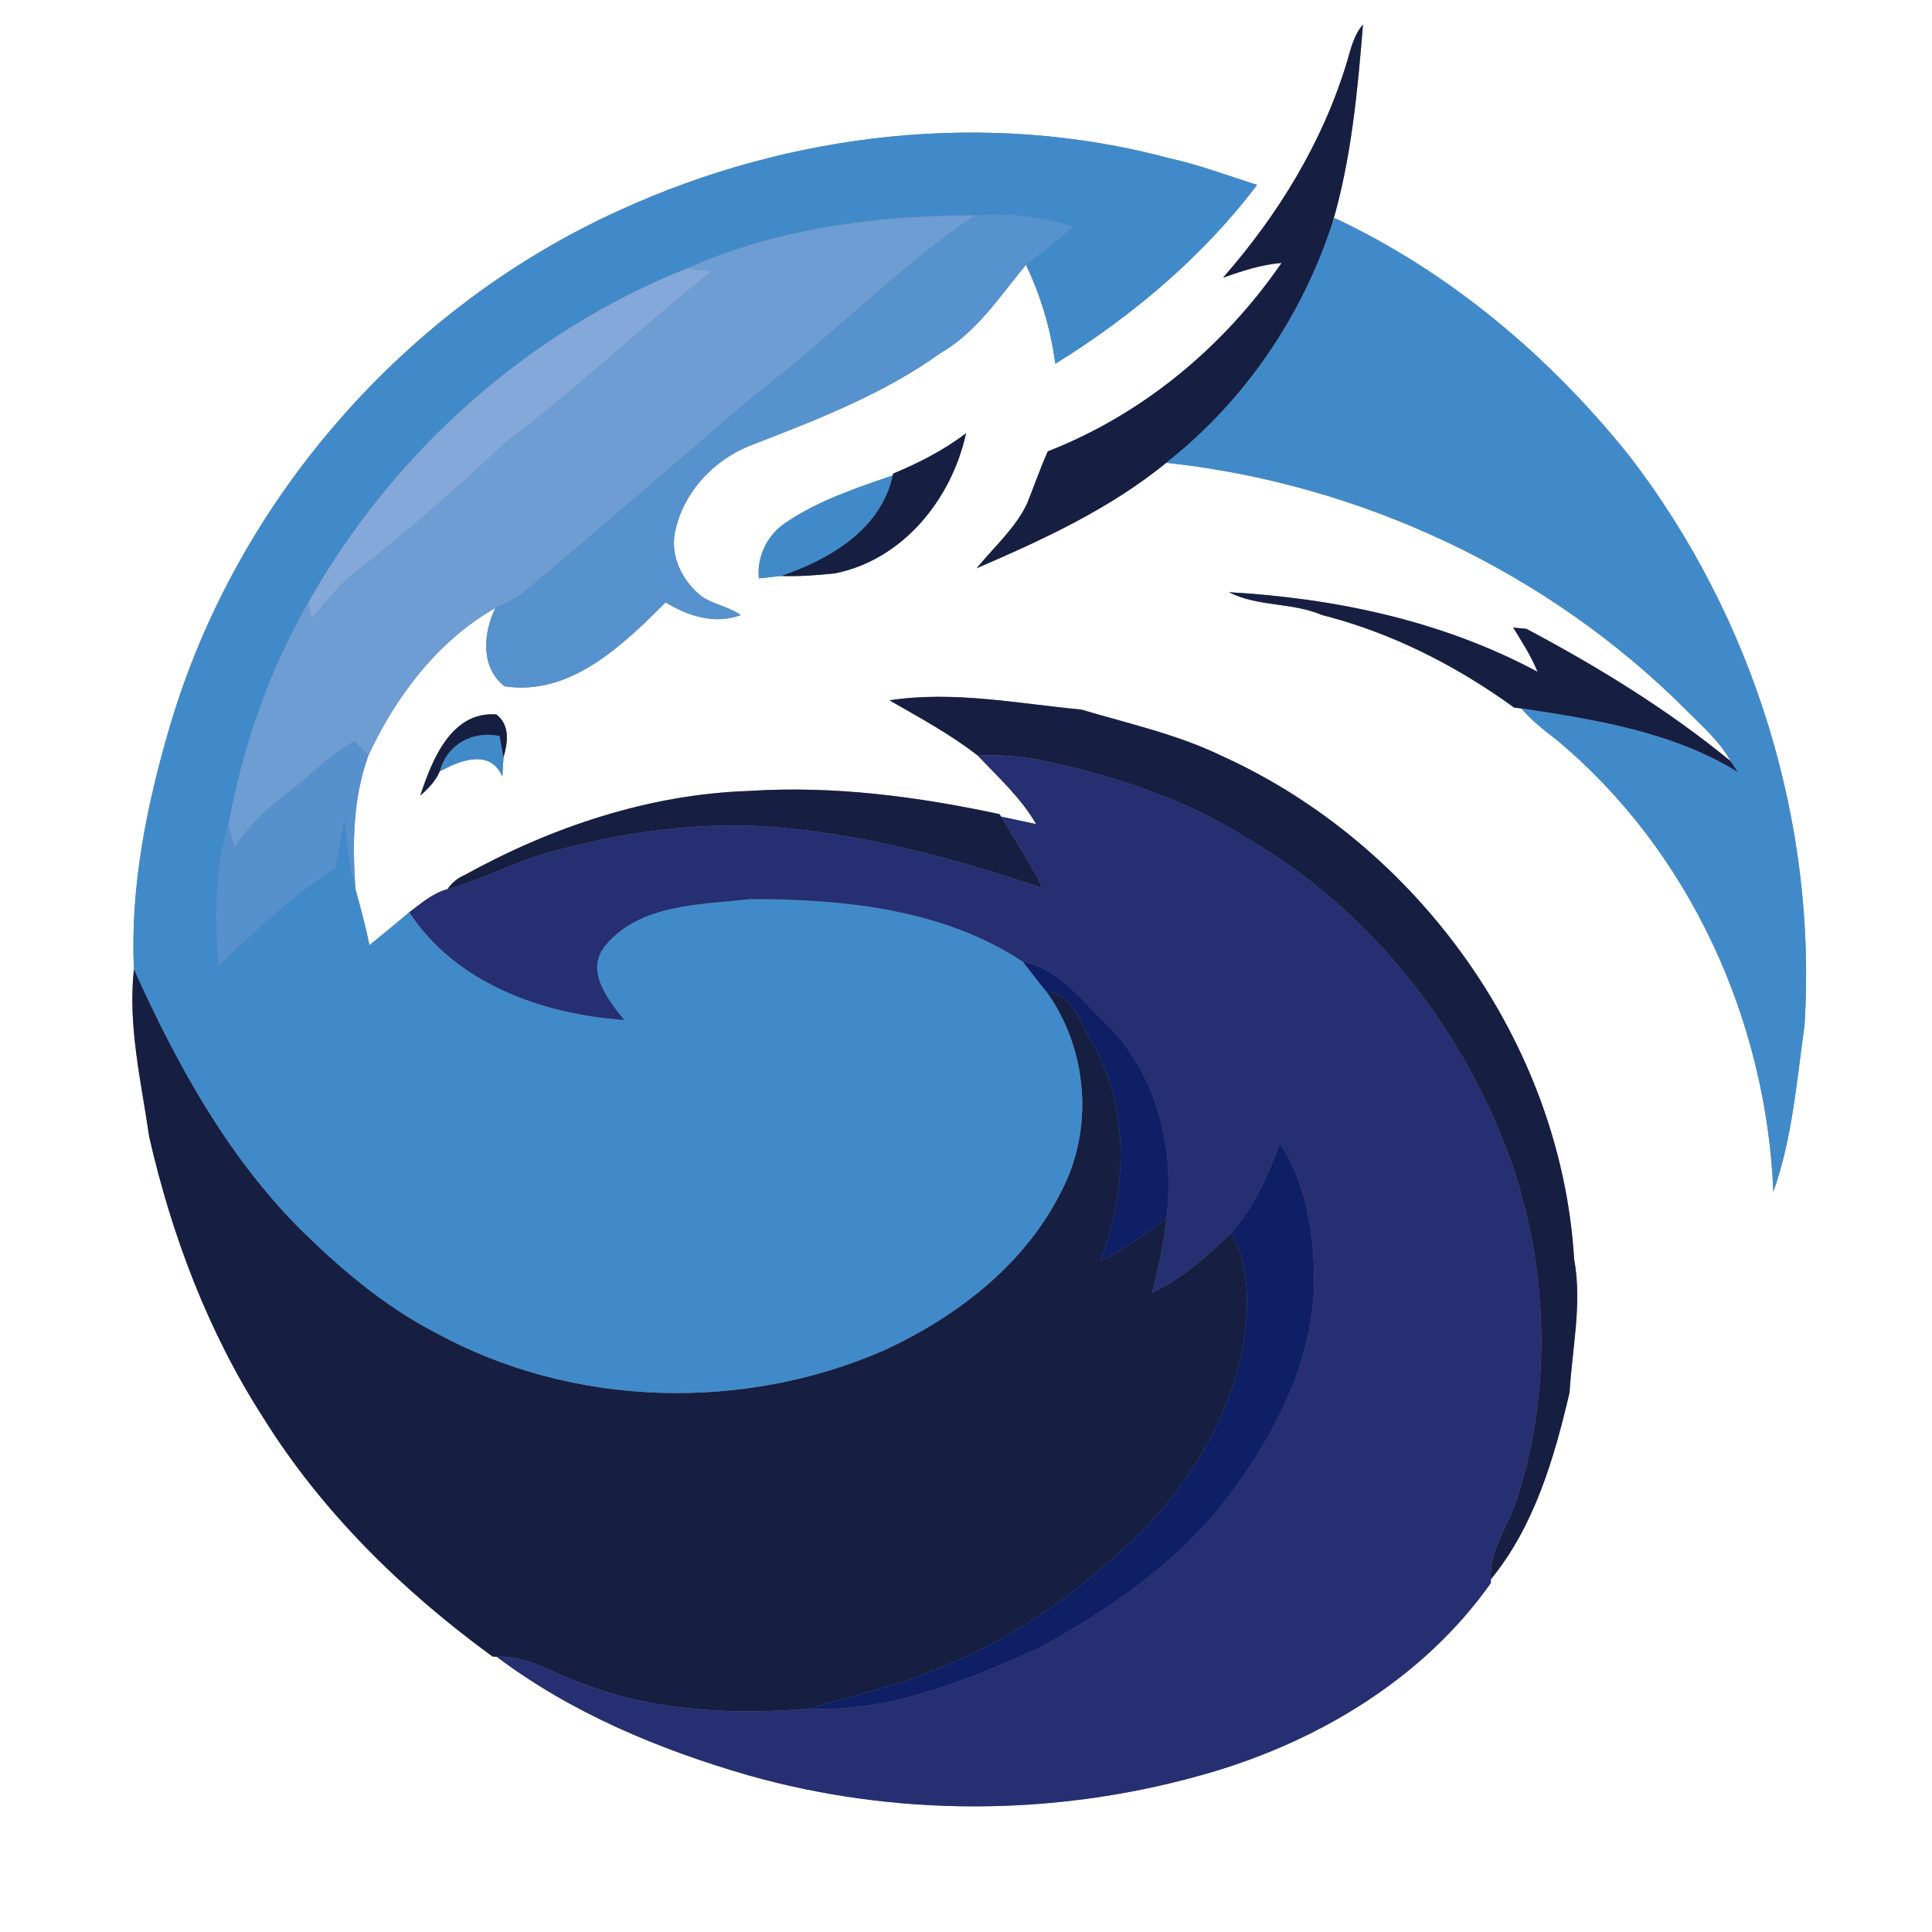 <?xml version="1.0" encoding="UTF-8" ?>
<!DOCTYPE svg PUBLIC "-//W3C//DTD SVG 1.1//EN" "http://www.w3.org/Graphics/SVG/1.1/DTD/svg11.dtd">
<svg width="250pt" height="250pt" viewBox="0 0 250 250" version="1.1" xmlns="http://www.w3.org/2000/svg">
<rect x="0" y="0" width="250" height="250" fill="#808080" stroke="none"/>
<g id="#ffffffff">
<path fill="#ffffff" opacity="1.00" d=" M 0.00 0.00 L 250.00 0.00 L 250.00 250.00 L 0.00 250.00 L 0.00 0.00 M 174.33 7.89 C 171.21 18.32 165.41 27.78 158.26 35.93 C 160.72 35.06 163.22 34.24 165.84 34.02 C 158.38 44.86 147.89 53.60 135.58 58.41 C 134.60 60.63 133.80 62.92 132.90 65.17 C 131.36 68.40 128.61 70.79 126.38 73.53 C 134.98 69.82 143.61 65.85 150.92 59.88 C 176.05 62.58 200.28 73.94 218.17 91.86 C 220.23 93.94 222.52 95.90 223.95 98.50 C 215.80 91.82 206.80 86.30 197.51 81.37 L 195.81 81.21 C 196.94 83.06 198.14 84.90 198.96 86.93 C 186.66 80.34 172.83 77.42 159.01 76.63 C 162.80 78.55 167.20 77.92 171.06 79.58 C 180.03 81.85 188.46 86.14 195.93 91.56 C 196.16 91.58 196.62 91.64 196.85 91.67 C 198.18 93.19 199.75 94.47 201.37 95.69 C 218.59 109.99 228.57 131.96 229.47 154.21 C 231.94 147.26 232.49 139.87 233.51 132.62 C 235.14 106.44 226.86 79.82 210.87 59.04 C 200.57 46.17 187.67 35.24 172.69 28.21 L 172.42 28.85 C 174.86 20.51 175.67 11.82 176.37 3.17 C 175.21 4.49 174.81 6.25 174.33 7.89 M 80.24 27.18 C 52.41 39.75 30.52 64.80 21.94 94.13 C 18.97 104.23 16.84 114.83 17.33 125.40 C 16.53 132.73 18.27 139.92 19.31 147.12 C 22.23 159.86 26.90 172.28 33.98 183.31 C 41.59 195.59 52.11 205.88 63.73 214.35 L 64.28 214.39 C 73.94 221.66 85.35 226.41 96.92 229.75 C 115.82 235.07 136.15 235.06 155.07 229.81 C 169.84 225.79 183.97 217.51 192.91 204.85 L 192.92 204.36 C 198.55 197.47 201.11 188.70 203.10 180.18 C 203.44 174.44 204.75 168.67 203.69 162.92 C 202.01 135.03 183.44 109.30 158.11 97.82 C 152.33 95.02 146.03 93.64 139.92 91.82 C 131.68 91.04 123.39 89.36 115.10 90.62 C 118.96 92.85 122.96 94.99 126.52 97.77 C 129.19 100.59 132.11 103.24 134.08 106.64 C 132.95 106.40 130.67 105.91 129.54 105.67 L 129.34 105.35 C 118.70 103.07 107.83 101.64 96.92 102.35 C 83.98 102.78 71.41 107.00 60.14 113.22 C 59.21 113.62 58.47 114.23 57.90 115.06 C 55.99 115.56 54.51 116.90 52.96 118.04 C 51.27 119.49 49.53 120.89 47.81 122.30 C 47.31 119.85 46.65 117.44 45.99 115.04 C 45.60 109.21 45.64 103.31 47.67 97.76 C 51.22 90.08 56.67 82.91 64.10 78.67 C 62.53 81.93 62.14 86.36 65.30 88.81 C 73.83 90.09 80.59 83.47 86.13 77.95 C 89.08 79.73 92.43 80.83 95.85 79.60 C 94.32 78.48 92.36 78.24 90.80 77.18 C 88.36 75.26 86.74 72.12 87.32 68.96 C 88.37 63.66 92.49 59.31 97.52 57.49 C 105.87 54.25 114.32 50.98 121.65 45.72 C 126.38 43.00 129.39 38.34 132.76 34.26 C 134.69 38.32 135.96 42.60 136.56 47.07 C 146.46 40.94 155.62 33.24 162.67 23.92 C 158.90 22.75 155.22 21.33 151.36 20.49 C 127.82 14.16 102.31 17.09 80.24 27.18 M 115.59 61.28 L 115.51 61.52 C 110.74 63.17 105.83 64.79 101.63 67.66 C 99.29 69.23 97.92 72.02 98.20 74.84 C 98.91 74.76 100.34 74.61 101.05 74.53 C 103.40 74.61 105.74 74.44 108.07 74.19 C 116.90 72.39 123.15 64.57 125.01 56.05 C 122.15 58.25 118.91 59.89 115.59 61.28 M 54.39 102.94 C 55.41 102.06 56.35 101.08 56.89 99.83 C 59.48 98.40 63.46 96.83 65.00 100.50 C 65.04 99.88 65.11 98.65 65.15 98.03 C 65.70 96.14 66.03 93.81 64.22 92.45 C 58.39 92.01 55.88 98.39 54.39 102.94 Z" />
</g>
<g id="#161f42ff">
<path fill="#161f42" opacity="1.00" d=" M 174.33 7.89 C 174.81 6.25 175.21 4.49 176.37 3.17 C 175.67 11.82 174.86 20.51 172.42 28.85 C 168.47 41.02 161.00 51.96 150.92 59.88 C 143.61 65.85 134.98 69.82 126.38 73.53 C 128.61 70.79 131.36 68.40 132.90 65.17 C 133.80 62.92 134.60 60.63 135.58 58.41 C 147.89 53.60 158.38 44.86 165.84 34.02 C 163.22 34.24 160.72 35.06 158.26 35.93 C 165.41 27.78 171.21 18.32 174.33 7.89 Z" />
<path fill="#161f42" opacity="1.00" d=" M 115.59 61.28 C 118.91 59.89 122.15 58.25 125.01 56.05 C 123.15 64.57 116.90 72.39 108.07 74.19 C 105.74 74.44 103.40 74.61 101.05 74.53 C 107.33 72.37 113.98 68.54 115.51 61.52 L 115.59 61.28 Z" />
<path fill="#161f42" opacity="1.00" d=" M 159.01 76.63 C 172.83 77.42 186.66 80.34 198.96 86.93 C 198.14 84.90 196.94 83.06 195.81 81.21 L 197.51 81.37 C 206.80 86.30 215.80 91.82 223.95 98.50 C 224.18 98.86 224.66 99.58 224.90 99.93 C 216.49 94.72 206.47 93.13 196.85 91.67 C 196.62 91.64 196.16 91.58 195.93 91.56 C 188.46 86.14 180.03 81.85 171.06 79.58 C 167.20 77.92 162.80 78.55 159.01 76.63 Z" />
<path fill="#161f42" opacity="1.00" d=" M 115.10 90.62 C 123.39 89.36 131.68 91.04 139.92 91.82 C 146.03 93.64 152.33 95.02 158.11 97.82 C 183.44 109.30 202.01 135.03 203.69 162.92 C 204.75 168.67 203.44 174.44 203.10 180.18 C 201.11 188.70 198.55 197.47 192.92 204.36 C 192.66 200.42 195.39 197.24 196.41 193.60 C 200.82 179.65 200.32 164.27 195.59 150.47 C 189.46 133.14 177.35 117.79 161.42 108.49 C 153.58 103.52 144.68 100.55 135.67 98.57 C 132.67 97.89 129.59 97.64 126.52 97.77 C 122.96 94.99 118.96 92.85 115.10 90.62 Z" />
<path fill="#161f42" opacity="1.00" d=" M 17.33 125.40 C 22.73 137.39 29.16 149.17 38.44 158.64 C 43.81 163.97 49.63 168.98 56.40 172.47 C 74.04 182.12 96.11 182.74 114.47 174.70 C 123.87 170.33 132.64 163.61 137.33 154.16 C 141.59 146.04 140.75 135.72 135.39 128.30 C 138.93 128.59 139.97 132.81 141.60 135.37 C 146.23 143.96 145.78 154.29 142.36 163.21 C 145.44 161.73 148.20 159.70 150.93 157.65 C 150.63 160.91 149.86 164.09 149.10 167.26 C 153.00 165.41 156.25 162.53 159.31 159.53 C 161.93 164.19 161.57 169.78 160.75 174.87 C 158.66 184.27 153.44 192.81 146.48 199.41 C 139.10 206.41 130.58 212.41 121.01 216.05 C 115.75 218.32 110.10 219.44 104.64 221.11 C 94.98 221.89 85.05 221.47 75.90 218.04 C 72.02 216.83 68.51 214.18 64.28 214.39 L 63.73 214.35 C 52.11 205.88 41.59 195.59 33.98 183.31 C 26.90 172.28 22.23 159.86 19.31 147.12 C 18.27 139.92 16.53 132.73 17.33 125.40 Z" />
</g>
<g id="#418acaff">
<path fill="#418aca" opacity="1.00" d=" M 80.24 27.18 C 102.31 17.09 127.82 14.16 151.36 20.49 C 155.22 21.33 158.90 22.75 162.67 23.92 C 155.62 33.24 146.46 40.94 136.56 47.07 C 135.96 42.60 134.69 38.32 132.76 34.26 C 134.84 32.69 136.89 31.08 138.79 29.31 C 134.73 27.99 130.45 27.58 126.20 27.86 C 113.51 27.88 100.54 29.52 88.86 34.75 C 68.19 42.96 50.81 58.63 39.90 77.95 C 34.77 86.84 31.40 96.69 29.55 106.77 C 27.73 112.65 27.86 118.86 28.26 124.94 C 33.03 120.40 37.89 115.91 43.39 112.25 C 43.77 110.12 44.17 107.99 44.57 105.86 C 44.91 108.93 45.22 112.03 45.99 115.04 C 46.65 117.44 47.31 119.85 47.81 122.30 C 49.53 120.89 51.27 119.49 52.96 118.04 C 59.00 127.27 70.20 131.24 80.77 131.98 C 78.67 129.38 75.67 125.63 78.31 122.37 C 82.80 116.94 90.60 117.08 97.02 116.34 C 109.10 116.32 122.05 117.61 132.37 124.45 C 133.36 125.74 134.35 127.04 135.39 128.30 C 140.75 135.72 141.59 146.04 137.33 154.16 C 132.64 163.61 123.87 170.33 114.47 174.70 C 96.11 182.74 74.04 182.12 56.40 172.47 C 49.63 168.98 43.81 163.97 38.44 158.64 C 29.16 149.17 22.73 137.39 17.33 125.40 C 16.84 114.83 18.97 104.23 21.94 94.13 C 30.52 64.80 52.41 39.75 80.24 27.18 Z" />
<path fill="#418aca" opacity="1.00" d=" M 172.42 28.85 L 172.69 28.21 C 187.67 35.24 200.57 46.17 210.87 59.04 C 226.86 79.82 235.14 106.44 233.51 132.62 C 232.49 139.87 231.94 147.26 229.47 154.21 C 228.57 131.96 218.59 109.99 201.37 95.69 C 199.75 94.47 198.18 93.19 196.85 91.67 C 206.47 93.13 216.49 94.72 224.90 99.93 C 224.66 99.58 224.18 98.86 223.95 98.50 C 222.52 95.90 220.23 93.94 218.17 91.86 C 200.28 73.94 176.05 62.58 150.92 59.88 C 161.00 51.96 168.47 41.02 172.42 28.85 Z" />
<path fill="#418aca" opacity="1.00" d=" M 101.63 67.66 C 105.83 64.79 110.74 63.17 115.51 61.52 C 113.98 68.54 107.33 72.37 101.05 74.53 C 100.34 74.61 98.91 74.76 98.20 74.84 C 97.92 72.02 99.29 69.23 101.63 67.66 Z" />
<path fill="#418aca" opacity="1.00" d=" M 56.89 99.83 C 57.85 96.30 61.13 94.50 64.65 95.24 C 64.77 95.94 65.03 97.34 65.15 98.03 C 65.11 98.65 65.04 99.88 65.00 100.50 C 63.46 96.83 59.48 98.40 56.89 99.83 Z" />
</g>
<g id="#6e9dd3ff">
<path fill="#6e9dd3" opacity="1.00" d=" M 88.86 34.75 C 100.54 29.52 113.51 27.88 126.20 27.86 C 116.06 34.65 107.59 43.63 97.84 50.96 C 87.80 59.58 77.81 68.25 67.66 76.73 C 66.59 77.56 65.32 78.09 64.10 78.67 C 56.67 82.91 51.22 90.08 47.67 97.76 C 47.21 97.30 46.31 96.38 45.86 95.92 C 42.68 97.57 40.28 100.35 37.40 102.45 C 34.68 104.45 32.22 106.81 30.37 109.65 C 30.09 108.69 29.82 107.73 29.55 106.77 C 31.40 96.69 34.77 86.84 39.90 77.95 C 40.00 78.49 40.21 79.55 40.31 80.09 C 42.35 77.60 44.36 75.02 47.05 73.19 C 53.34 68.15 59.47 62.93 65.27 57.34 C 74.58 50.38 82.98 42.35 92.05 35.10 C 91.25 35.01 89.66 34.83 88.86 34.75 Z" />
</g>
<g id="#5692cdff">
<path fill="#5692cd" opacity="1.00" d=" M 126.20 27.86 C 130.45 27.58 134.73 27.99 138.79 29.31 C 136.89 31.08 134.84 32.69 132.76 34.26 C 129.39 38.34 126.38 43.00 121.65 45.72 C 114.32 50.98 105.87 54.25 97.52 57.49 C 92.49 59.31 88.37 63.66 87.32 68.96 C 86.74 72.12 88.36 75.26 90.80 77.18 C 92.36 78.24 94.32 78.48 95.85 79.60 C 92.43 80.83 89.08 79.73 86.13 77.95 C 80.59 83.47 73.83 90.09 65.30 88.81 C 62.14 86.36 62.53 81.93 64.10 78.67 C 65.32 78.09 66.59 77.56 67.66 76.73 C 77.81 68.25 87.80 59.58 97.84 50.96 C 107.59 43.63 116.06 34.65 126.20 27.86 Z" />
</g>
<g id="#83a8d9ff">
<path fill="#83a8d9" opacity="1.00" d=" M 39.90 77.95 C 50.81 58.63 68.19 42.96 88.86 34.75 C 89.66 34.83 91.25 35.01 92.05 35.10 C 82.98 42.35 74.58 50.38 65.27 57.34 C 59.47 62.93 53.34 68.15 47.05 73.19 C 44.36 75.02 42.35 77.60 40.31 80.09 C 40.21 79.55 40.00 78.49 39.90 77.95 Z" />
</g>
<g id="#161f41ff">
<path fill="#161f41" opacity="1.00" d=" M 54.39 102.94 C 55.88 98.39 58.39 92.01 64.22 92.45 C 66.03 93.81 65.70 96.14 65.15 98.03 C 65.03 97.34 64.77 95.94 64.65 95.24 C 61.13 94.50 57.85 96.30 56.89 99.83 C 56.35 101.08 55.41 102.06 54.39 102.94 Z" />
<path fill="#161f41" opacity="1.00" d=" M 60.14 113.22 C 71.41 107.00 83.98 102.78 96.92 102.35 C 107.83 101.64 118.70 103.07 129.34 105.35 L 129.54 105.67 C 131.39 108.73 133.34 111.73 134.92 114.94 C 123.62 111.07 111.97 108.00 100.04 107.00 C 90.11 106.28 80.16 107.72 70.62 110.43 C 66.28 111.69 62.27 113.87 57.90 115.06 C 58.47 114.23 59.21 113.62 60.14 113.22 Z" />
</g>
<g id="#5691cdff">
<path fill="#5691cd" opacity="1.00" d=" M 37.40 102.45 C 40.28 100.35 42.68 97.57 45.86 95.92 C 46.31 96.38 47.21 97.30 47.67 97.76 C 45.64 103.31 45.60 109.21 45.99 115.04 C 45.22 112.03 44.91 108.93 44.57 105.86 C 44.17 107.99 43.77 110.12 43.39 112.25 C 37.89 115.91 33.03 120.40 28.26 124.94 C 27.86 118.86 27.73 112.65 29.55 106.77 C 29.82 107.73 30.09 108.69 30.37 109.65 C 32.22 106.81 34.68 104.45 37.40 102.45 Z" />
</g>
<g id="#262f71ff">
<path fill="#262f71" opacity="1.00" d=" M 126.52 97.77 C 129.59 97.64 132.67 97.89 135.67 98.57 C 144.68 100.55 153.58 103.52 161.42 108.49 C 177.35 117.79 189.46 133.14 195.59 150.47 C 200.32 164.27 200.82 179.65 196.41 193.60 C 195.39 197.24 192.66 200.42 192.92 204.36 L 192.91 204.85 C 183.97 217.51 169.84 225.79 155.07 229.81 C 136.15 235.06 115.82 235.07 96.92 229.75 C 85.35 226.41 73.94 221.66 64.28 214.39 C 68.51 214.18 72.02 216.83 75.90 218.04 C 85.05 221.47 94.98 221.89 104.64 221.11 C 115.06 221.58 124.98 217.48 134.32 213.32 C 143.92 208.10 153.21 201.64 159.67 192.67 C 165.74 184.41 170.49 174.51 170.02 164.03 C 169.81 158.48 168.79 152.64 165.61 147.97 C 164.05 152.09 162.30 156.23 159.31 159.53 C 156.25 162.53 153.00 165.41 149.10 167.26 C 149.86 164.09 150.63 160.91 150.93 157.65 C 152.06 148.76 149.81 139.16 143.34 132.69 C 140.08 129.54 137.07 125.37 132.37 124.45 C 122.05 117.61 109.10 116.32 97.02 116.34 C 90.60 117.08 82.80 116.94 78.31 122.37 C 75.67 125.63 78.67 129.38 80.77 131.98 C 70.20 131.24 59.00 127.27 52.96 118.04 C 54.51 116.90 55.99 115.56 57.90 115.06 C 62.27 113.87 66.28 111.69 70.62 110.43 C 80.16 107.72 90.11 106.28 100.04 107.00 C 111.97 108.00 123.62 111.07 134.92 114.94 C 133.34 111.73 131.39 108.73 129.54 105.67 C 130.67 105.91 132.95 106.40 134.08 106.64 C 132.11 103.24 129.19 100.59 126.52 97.77 Z" />
</g>
<g id="#0e1f66ff">
<path fill="#0e1f66" opacity="1.00" d=" M 132.37 124.45 C 137.07 125.37 140.08 129.54 143.34 132.69 C 149.81 139.16 152.06 148.76 150.93 157.65 C 148.20 159.70 145.44 161.73 142.36 163.21 C 145.78 154.29 146.23 143.96 141.60 135.37 C 139.97 132.81 138.93 128.59 135.39 128.30 C 134.35 127.04 133.36 125.74 132.37 124.45 Z" />
<path fill="#0e1f66" opacity="1.00" d=" M 165.61 147.97 C 168.79 152.64 169.81 158.48 170.02 164.03 C 170.49 174.51 165.74 184.41 159.67 192.67 C 153.21 201.64 143.92 208.10 134.32 213.32 C 124.98 217.48 115.06 221.58 104.64 221.11 C 110.10 219.44 115.75 218.32 121.01 216.05 C 130.58 212.41 139.10 206.41 146.48 199.41 C 153.44 192.81 158.66 184.27 160.75 174.87 C 161.57 169.78 161.93 164.19 159.31 159.53 C 162.30 156.23 164.05 152.09 165.61 147.97 Z" />
</g>
</svg>
